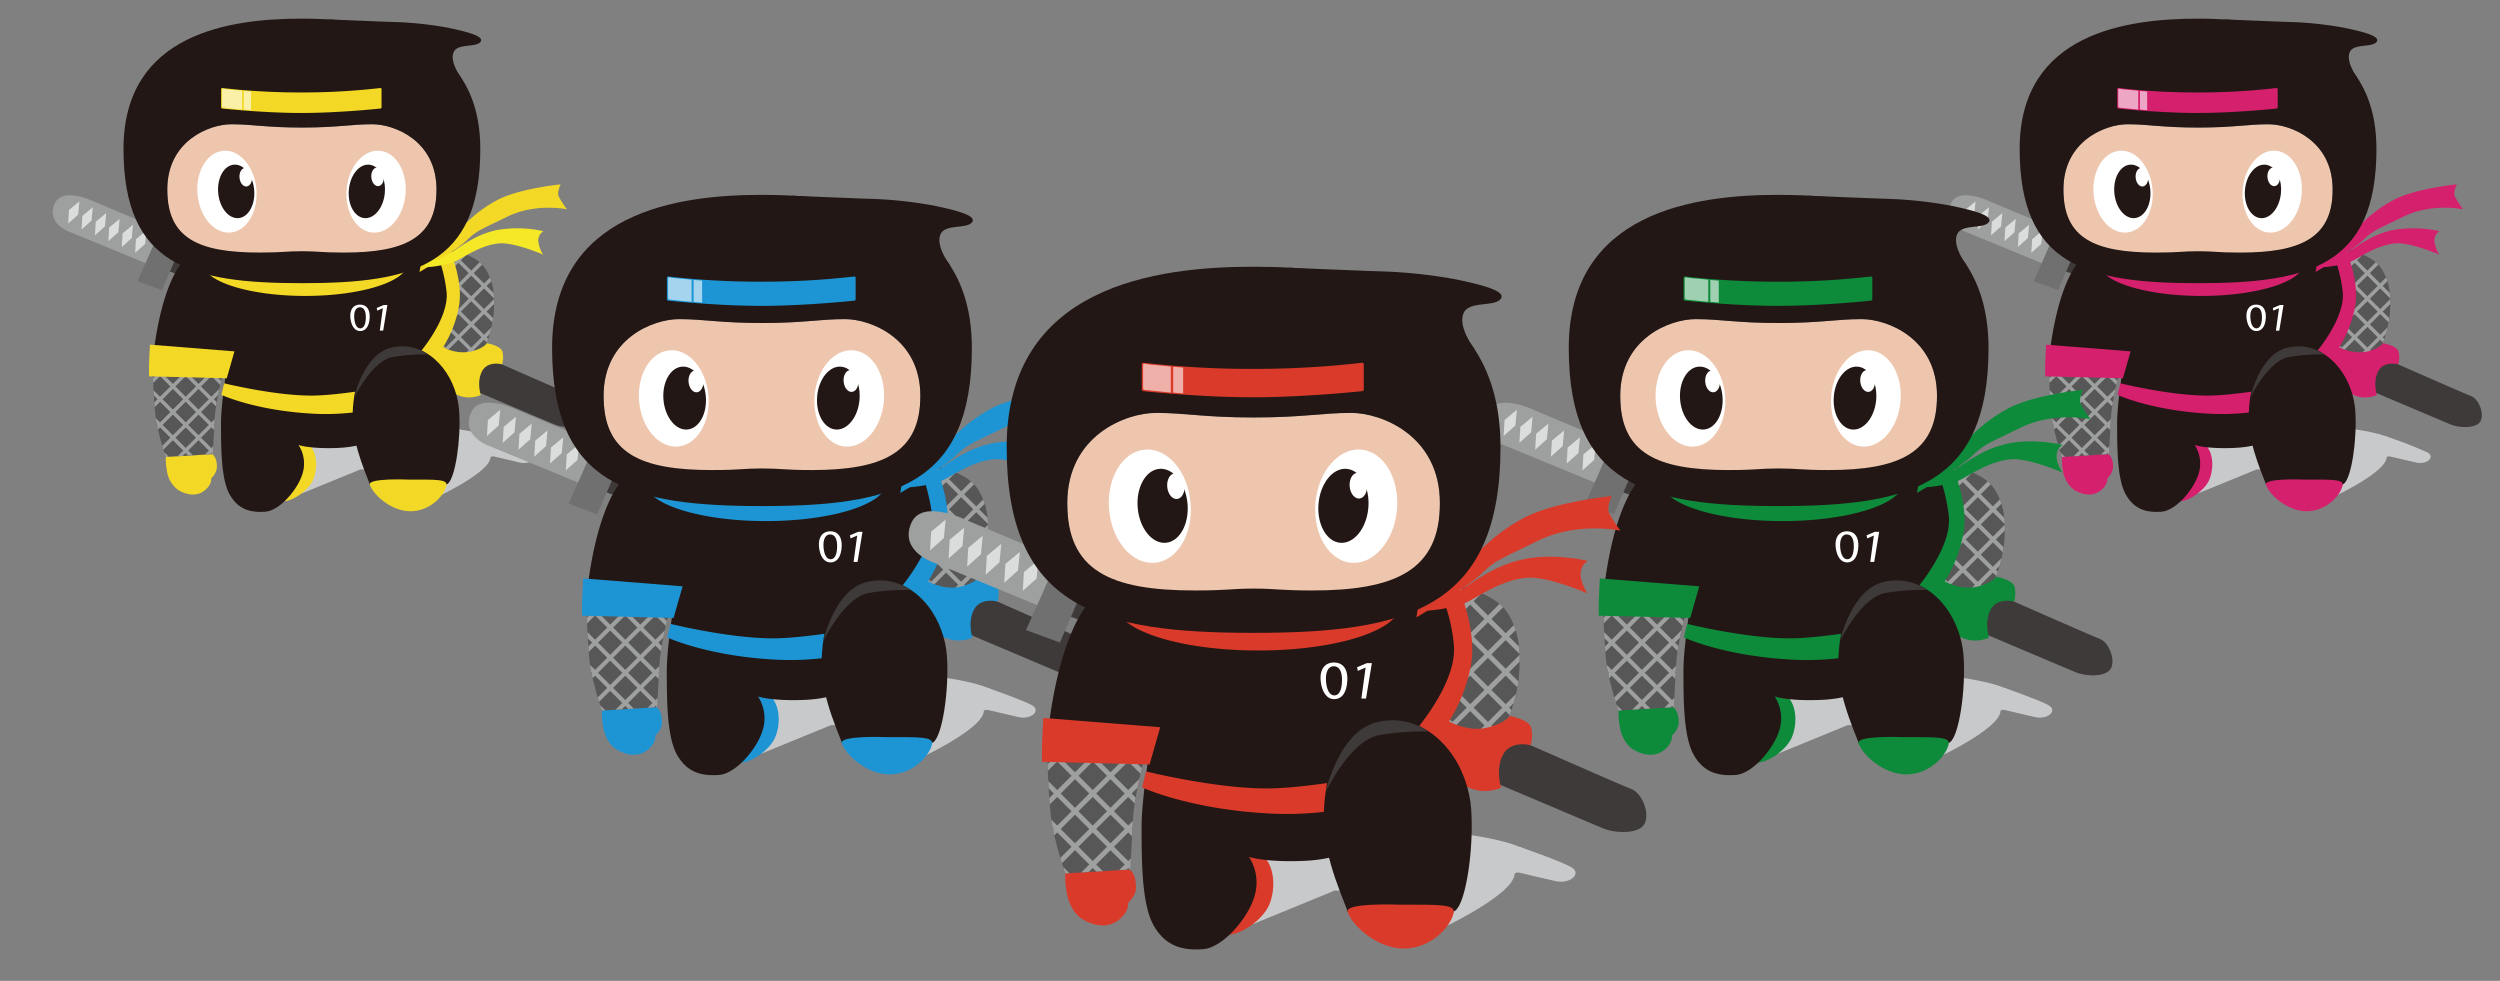 <svg data-name="レイヤー 1" xmlns="http://www.w3.org/2000/svg" width="627" height="246" viewBox="0 0 627 246"><rect x="0" y="0" width="627" height="246" fill="#808080" stroke="none"/><defs><clipPath id="a"><path d="M111.783 62.115s7.294 1.562 9.633 4.817c2.77 3.853 2.65 8.188 2.408 11.8a33.93 33.93 0 0 1-2.107 8.31 8.274 8.274 0 0 1-5 1.865c-2.89 0-6.864-1.746-6.864-1.746s3.612-9.15 3.372-14.45a69.042 69.042 0 0 0-1.442-10.595z" fill="none"/></clipPath><clipPath id="b"><path d="M38.33 93.664s.24 8.068.842 12.042a72.813 72.813 0 0 0 2.408 8.91l11.8-.72s.24-4.818.482-9.153 2.29-12.043 2.29-12.043z" fill="none"/></clipPath><clipPath id="c"><path d="M587.335 62.115s7.294 1.562 9.633 4.817c2.77 3.853 2.65 8.188 2.408 11.8a33.93 33.93 0 0 1-2.107 8.31 8.274 8.274 0 0 1-5 1.865c-2.89 0-6.865-1.746-6.865-1.746s3.613-9.15 3.372-14.45a69.042 69.042 0 0 0-1.442-10.595z" fill="none"/></clipPath><clipPath id="d"><path d="M513.88 93.664s.242 8.068.844 12.042a72.813 72.813 0 0 0 2.408 8.91l11.8-.72s.24-4.818.482-9.153S531.7 92.7 531.7 92.7z" fill="none"/></clipPath><clipPath id="e"><path d="M233.53 116.45s8.58 1.837 11.332 5.666c3.258 4.533 3.117 9.633 2.833 13.883a39.917 39.917 0 0 1-2.48 9.774 9.734 9.734 0 0 1-5.878 2.2c-3.4 0-8.075-2.054-8.075-2.054s4.25-10.767 3.967-17a81.226 81.226 0 0 0-1.7-12.47z" fill="none"/></clipPath><clipPath id="f"><path d="M147.112 153.565s.283 9.492.992 14.167a85.662 85.662 0 0 0 2.833 10.483l13.883-.85s.283-5.667.567-10.767 2.692-14.167 2.692-14.167z" fill="none"/></clipPath><clipPath id="g"><path d="M488.508 116.45s8.58 1.837 11.333 5.666c3.26 4.533 3.118 9.633 2.834 13.883a39.917 39.917 0 0 1-2.48 9.774 9.734 9.734 0 0 1-5.878 2.2c-3.4 0-8.075-2.054-8.075-2.054s4.25-10.767 3.968-17a81.226 81.226 0 0 0-1.7-12.47z" fill="none"/></clipPath><clipPath id="h"><path d="M402.09 153.565s.284 9.492.993 14.167a85.662 85.662 0 0 0 2.833 10.483l13.883-.85s.282-5.667.566-10.767 2.692-14.167 2.692-14.167z" fill="none"/></clipPath><clipPath id="i"><path d="M364.314 146.394s10.1 2.162 13.333 6.667c3.833 5.334 3.667 11.334 3.333 16.334s-2.917 11.5-2.917 11.5a11.452 11.452 0 0 1-6.917 2.583c-4 0-9.5-2.417-9.5-2.417s5-12.667 4.667-20a95.56 95.56 0 0 0-2-14.666z" fill="none"/></clipPath><clipPath id="j"><path d="M262.648 190.06s.333 11.168 1.167 16.668a100.78 100.78 0 0 0 3.333 12.333l16.333-1s.334-6.666.668-12.666 3.167-16.667 3.167-16.667z" fill="none"/></clipPath></defs><title>アートボード 1</title><g data-name="やまぶき"><g data-name="shadow" fill="#c8c9ca"><path d="M75.57 123.803l14.854-6.082-14.703-3.104-.15 9.187M123.023 114.616c0 4.143-15.635 11.1-15.635 11.1l2.8-11.1s12.835-4.143 12.835 0z"/><ellipse cx="94.317" cy="112.038" rx="32.153" ry="5.726"/><path d="M123.94 109.807a100.467 100.467 0 0 1 9.358 3.684c1.967 1.126-.18 3.14-2.91 2.507l-11.018-2.56z"/></g><path d="M39.8 67.353l-21.942-9.03S11.424 56.277 13.7 51.1c1.987-4.516 10.175-.42 10.175-.42l21.254 8.91z" fill="#9e9f9f"/><path fill="#dbdcdc" d="M19.6 53.84l-2.507 2.24.203-3.406 2.624-2.18-.32 3.345M22.96 55.306l-2.506 2.24.203-3.406 2.624-2.18-.32 3.346M26.32 56.773l-2.506 2.24.204-3.406 2.624-2.18-.32 3.346M29.68 58.24l-2.505 2.24.203-3.407 2.624-2.18-.32 3.346M33.042 59.706l-2.506 2.24.203-3.406 2.623-2.18-.32 3.346M36.403 61.172l-2.507 2.24.204-3.405 2.624-2.18-.32 3.345"/><path fill="#3e3a39" d="M36.667 66.028l10.747 3.793 5.238-6.862-12.463-5.42-3.523 8.49M123.7 90.413s18.544 8.188 20.47 8.91 3.373 4.336 2.41 6.263-5.3 1.806-7.587.843-19.628-8.31-19.628-8.31a20.746 20.746 0 0 1 1.084-5.54c.85-1.806 3.25-2.167 3.25-2.167z"/><path d="M66.205 121.876c1.445 2.168 2.408 3.853 4.817 3.853s6.262-2.65 7.466-5.3 1.2-6.925-1.024-8.972-5.96-1.626-5.96-1.626z" fill="#f3d925"/><path fill="#717071" d="M42.243 53.264l-7.767 17.25 6.14 2.258 6.865-15.895-5.237-3.613"/><path d="M77.585 60.188c-9.874.723-23.843-2.65-30.827 4.335s-8.43 26.01-8.43 26.01l19.51 1.2.48-8.67s-2.89 16.617-2.89 22.88 0 14.208 2.168 18.062 5.3 4.576 8.91 4.335 8.19-5.54 9.393-9.633a8.54 8.54 0 0 0-1.025-7.1s2.168.783 7.466.783 9.996-.542 15.053-4.4S106 89.33 106 85.716s-2.408-14.45-2.408-14.45l1.565 16.5 3.733 1.325s5.173-8.19 5.3-13.967c.24-11.078-3.853-14.45-3.853-14.45z" fill="#221714"/><path d="M56.235 96.132s13.4 3.31 22.795 3.07 26.492-3.852 26.492-3.852v3.612a60.584 60.584 0 0 1-26.492 4.817c-14.932-.724-23.517-4.757-23.517-4.757z" fill="#f3d925"/><g clip-path="url(#a)"><path fill="#585757" d="M93.56 74.93l21.408-21.41 21.41 21.41-21.41 21.41z"/><path fill="#9e9f9f" d="M95.912 77.28l21.408-21.407.627.627L96.54 77.91zM99.128 80.498l21.41-21.41.626.627-21.41 21.41zM102.343 83.71l21.41-21.407.628.627-21.41 21.408zM105.56 86.927l21.406-21.41.628.626-21.407 21.41zM108.773 90.142l21.41-21.41.626.63L109.4 90.77zM111.99 93.36l21.405-21.41.628.626-21.407 21.41z"/><path fill="#9e9f9f" d="M111.988 56.5l.628-.627 21.408 21.408-.627.628zM108.774 59.715l.627-.627 21.41 21.41-.627.627zM105.56 62.93l.626-.628 21.41 21.41-.63.627zM102.345 66.145l.627-.627 21.407 21.41-.628.628zM99.127 69.362l.627-.628 21.41 21.408-.626.627zM95.913 72.577l.627-.628 21.41 21.408-.63.627z"/></g><path d="M111.3 59.466s5.057 9.152 3.853 17.1a29.1 29.1 0 0 1-6.262 13.607l-3.852-1.445s7.466-8.55 6.984-15.293a36.915 36.915 0 0 0-3.853-13.005zM41.82 117.807a15.354 15.354 0 0 1-.222-3.372c1.987-.12 9.775-1.385 11.18-.783s1.627 2.206 1.627 3.613a4.462 4.462 0 0 1-1.445 2.71s.323 1.463-1.686 3.07-4.7 1.024-6.623-.18a7.247 7.247 0 0 1-2.83-5.058z" fill="#f3d925"/><path d="M111.06 87.04a10.84 10.84 0 0 0 6.744 1.2c3.372-.722 4.335-2.167 4.335-2.167s3.37.6 3.852 2.047a6.292 6.292 0 0 1-.06 3.25s-3.552-.962-5 1.687-.36 6.02-.36 6.02a8.04 8.04 0 0 1-3.01.6c-1.687 0-4.577-.842-4.577-2.77s-4.576-7.284-4.576-7.284zM102.238 65.99c0 4.544-11.5 8.228-25.68 8.228s-25.678-3.684-25.678-8.23 11.5-8.228 25.68-8.228 25.678 3.684 25.678 8.23" fill="#f3d925"/><g data-name="head"><path d="M105.472 66.63a35.732 35.732 0 0 0 7.2-6.11c3.175-3.635 6.35-7.268 11.884-10.263s16.05-4.022 16.05-4.022-.964 1.917-.487 3.03a23.214 23.214 0 0 0 2.08 3.235s-7.76-1.684-14.93 1.824-7.69 3.51-10.3 6.028-11.758 7.866-11.758 7.866z" fill="#f3d925"/><path d="M106.762 64.926s1.632 1.127 5.195-.89 6.763-5 12.41-6.29a29.876 29.876 0 0 1 11.922.234 2.756 2.756 0 0 0-1.3 2.2 7.587 7.587 0 0 0 1.22 3.678s-7.26-3.168-11.074-2.814-7.4 2.54-10.114 4.09-8.888 2.108-8.574 1.77.318-1.98.318-1.98" fill="#f4e827"/><path d="M65.153 67.81c-16.607-.686-23.195-8.1-23.195-20.312s10.568-16.332 16.058-16.332 8.646.823 17.7.823 12.215-.824 17.7-.824 16.058 4.117 16.058 16.332S102.9 67.124 86.29 67.81z" fill="#eec6ae"/><path d="M63.018 49.177c0 3.1-1.694 5.617-3.783 5.617s-3.783-2.515-3.783-5.617 1.694-5.617 3.783-5.617 3.783 2.515 3.783 5.617" fill="#339cd0"/><path d="M64.3 47.41c.5 5.663-2.392 10.548-6.47 10.91s-7.79-3.932-8.3-9.6S51.93 38.18 56 37.817s7.79 3.933 8.3 9.6" fill="#fff"/><path d="M65.153 63.34c-15.51.01-23.194-3.628-23.194-15.843s10.566-16.33 16.056-16.33 8.646.822 17.7.822 12.215-.824 17.7-.824 16.058 4.117 16.058 16.332-8.1 15.853-23.194 15.842c-5.97 0-6.348-.336-10.568-.336s-4.392.33-10.568.336m55.31-26c0-29.233-27.175-32.665-44.742-32.665S30.978 8.108 30.978 37.342s16.744 33.68 44.742 33.68 44.742-4.447 44.742-33.68" fill="#221714"/><path d="M63.747 47.6c.33 3.7-1.423 6.88-3.915 7.1s-4.78-2.6-5.108-6.3 1.423-6.878 3.915-7.1 4.777 2.6 5.107 6.3" fill="#221714"/><path d="M63.206 44.3c.114 1.285-.494 2.39-1.36 2.467s-1.66-.9-1.775-2.188.496-2.39 1.36-2.468 1.66.9 1.776 2.188M86.935 47.41c-.5 5.663 2.392 10.548 6.47 10.91s7.79-3.932 8.3-9.6-2.393-10.546-6.47-10.91-7.79 3.934-8.3 9.6" fill="#fff"/><path d="M87.488 47.6c-.33 3.7 1.423 6.88 3.915 7.1s4.778-2.6 5.108-6.3-1.422-6.878-3.914-7.1-4.778 2.6-5.108 6.3" fill="#221714"/><path d="M95.4 27.22s-10.3 1.114-19.827 1.114-19.83-1.114-19.83-1.114a.293.293 0 0 1-.29-.292v-4.563a.293.293 0 0 1 .29-.292 169.8 169.8 0 0 0 19.828 1.114 169.793 169.793 0 0 0 19.83-1.114.293.293 0 0 1 .292.292v4.563a.293.293 0 0 1-.292.292" fill="#f3d925"/><path d="M55.7 26.782v-4.194c0-.206.077-.386.283-.335a15.258 15.258 0 0 0 1.776.232c.54.026 2.958.283 2.958.283v4.71s-4.35-.438-4.632-.464a.48.48 0 0 1-.386-.232M61.155 22.82v4.657l1.802.155v-4.684l-1.802-.13" fill="#fff" opacity=".6"/><path d="M82.6 4.877s12.525.523 15.613.623a89.944 89.944 0 0 1 14.05 1.44c4.94 1.03 9.4 2.163 8.2 3.6s-5.628.31-6.658 2.47c-1.2 2.517 1.994 6.67 1.994 6.67L81.912 4.678" fill="#221714"/><path d="M96.263 44.213c.114 1.285-.494 2.39-1.36 2.467s-1.66-.9-1.775-2.188.495-2.39 1.36-2.467 1.66.9 1.775 2.188" fill="#fff"/></g><path d="M92.757 121.6c0-.722-4.335-9.392-4.335-16.617s2.168-19.267 11.8-18.544 14.45 9.39 14.932 16.616-.963 16.858-2.89 18.3-19.507.244-19.507.244z" fill="#221714"/><path d="M102.21 120.276c7.225 0 10.175-.12 9.754 1.565-.653 2.613-4.215 6.383-9.03 6.383S93.62 124.1 92.756 121.6c-.602-1.745 9.453-1.324 9.453-1.324z" fill="#f3d925"/><g clip-path="url(#b)"><path fill="#585757" d="M25.163 103.347l21.41-21.41 21.41 21.41-21.41 21.41z"/><path fill="#9e9f9f" d="M27.516 105.7l21.41-21.41.626.628-21.41 21.408zM30.73 108.916l21.41-21.41.627.628-21.408 21.41zM33.946 112.13l21.41-21.408.627.627-21.41 21.407zM37.162 115.346L58.57 93.934l.626.628-21.406 21.41zM40.376 118.56l21.41-21.408.626.627-21.41 21.408zM43.593 121.777L65 100.367l.627.628-21.406 21.41z"/><path fill="#9e9f9f" d="M43.592 84.92l.628-.63 21.408 21.41-.627.627zM40.377 88.134l.627-.627 21.41 21.41-.628.626zM37.162 91.347l.627-.627 21.408 21.41-.627.627zM33.947 94.563l.628-.627 21.406 21.412-.626.627zM30.73 97.78l.628-.627 21.41 21.408-.627.628zM27.516 100.995l.627-.627 21.408 21.408-.626.628z"/></g><path d="M37.607 86.44s-.24 4.575-.24 5.3v2.648l19.506.482 1.927-6.745z" fill="#f3d925"/><g fill="#fff"><path d="M92.715 79.64c-.1 2.186-.973 3.393-2.4 3.393-1.256 0-2.218-1.177-2.443-3.3-.207-2.155.812-3.342 2.4-3.342 1.66-.002 2.54 1.204 2.443 3.25zm-3.874.1c.114 1.672.7 2.62 1.512 2.62.91 0 1.364-1.037 1.4-2.68.03-1.58-.435-2.62-1.512-2.62-.916 0-1.517.93-1.4 2.68zM96.02 77.307H96l-1.388.6-.135-.662 1.777-.752h.9l-1.054 6.43h-.843z"/></g><path d="M107.388 88.907a11.438 11.438 0 0 0-9.573-1.626c-6.743 1.867-9.03 12.585-9.03 12.585s4.4-9.392 9.753-10.326a46.635 46.635 0 0 1 8.85-.633z" fill="#3e3a39"/></g><g data-name="つつじ"><g data-name="shadow" fill="#c8c9ca"><path d="M551.123 123.803l14.852-6.082-14.703-3.104-.15 9.187M598.575 114.616c0 4.143-15.635 11.1-15.635 11.1l2.8-11.1s12.835-4.143 12.835 0z"/><ellipse cx="569.869" cy="112.038" rx="32.153" ry="5.726"/><path d="M599.49 109.807a100.467 100.467 0 0 1 9.36 3.684c1.966 1.126-.18 3.14-2.91 2.507l-11.02-2.56z"/></g><path d="M515.356 67.353l-21.946-9.03s-6.434-2.045-4.154-7.226c1.987-4.516 10.175-.42 10.175-.42l21.255 8.91z" fill="#9e9f9f"/><path fill="#dbdcdc" d="M495.15 53.84l-2.506 2.24.204-3.406 2.624-2.18-.32 3.345M498.51 55.306l-2.505 2.24.204-3.406 2.623-2.18-.322 3.346M501.872 56.773l-2.506 2.24.203-3.406 2.623-2.18-.32 3.346M505.233 58.24l-2.506 2.24.203-3.407 2.624-2.18-.32 3.346M508.594 59.706l-2.507 2.24.204-3.406 2.625-2.18-.32 3.346M511.954 61.172l-2.506 2.24.203-3.405 2.625-2.18-.32 3.345"/><path fill="#3e3a39" d="M512.22 66.028l10.746 3.793 5.238-6.862-12.463-5.42-3.52 8.49M599.256 90.413s18.544 8.187 20.47 8.91 3.373 4.335 2.41 6.262-5.3 1.806-7.587.843-19.63-8.31-19.63-8.31A20.746 20.746 0 0 1 596 92.58c.848-1.806 3.256-2.167 3.256-2.167z"/><path d="M541.757 121.876c1.445 2.168 2.408 3.853 4.817 3.853s6.262-2.65 7.466-5.3 1.2-6.925-1.024-8.972-5.96-1.626-5.96-1.626z" fill="#d5206d"/><path fill="#717071" d="M517.794 53.264l-7.767 17.25 6.14 2.258 6.865-15.895-5.238-3.613"/><path d="M553.136 60.188c-9.874.723-23.842-2.65-30.827 4.335s-8.43 26.01-8.43 26.01l19.507 1.2.482-8.67s-2.89 16.617-2.89 22.88 0 14.208 2.167 18.062 5.3 4.576 8.91 4.335 8.19-5.54 9.393-9.633a8.54 8.54 0 0 0-1.024-7.1s2.168.783 7.466.783 9.995-.542 15.052-4.4 8.61-18.665 8.61-22.277-2.408-14.45-2.408-14.45l1.565 16.5 3.734 1.325s5.173-8.19 5.3-13.968c.24-11.078-3.853-14.45-3.853-14.45z" fill="#221714"/><path d="M531.787 96.132s13.4 3.31 22.795 3.07 26.492-3.852 26.492-3.852v3.612a60.584 60.584 0 0 1-26.492 4.817c-14.932-.724-23.517-4.757-23.517-4.757z" fill="#d5206d"/><g clip-path="url(#c)"><path fill="#585757" d="M569.112 74.93l21.41-21.41 21.41 21.41-21.41 21.408z"/><path fill="#9e9f9f" d="M571.464 77.28l21.408-21.407.627.627-21.41 21.41zM574.68 80.5l21.41-21.41.627.627-21.408 21.41zM577.893 83.71l21.41-21.408.627.628-21.41 21.407zM581.108 86.925l21.407-21.41.627.626-21.406 21.412zM584.325 90.142l21.41-21.41.626.628-21.408 21.41zM587.542 93.36l21.407-21.41.626.627-21.407 21.41z"/><path fill="#9e9f9f" d="M587.54 56.5l.628-.628 21.408 21.408-.627.627zM584.325 59.716l.628-.627 21.41 21.408-.63.627zM581.107 62.927l.627-.627 21.41 21.41-.628.626zM577.898 66.148l.628-.627 21.406 21.412-.627.627zM574.68 69.363l.627-.627 21.41 21.407-.627.628zM571.465 72.576l.627-.628 21.41 21.41-.63.626z"/></g><path d="M586.853 59.466s5.058 9.152 3.853 17.1a29.1 29.1 0 0 1-6.262 13.607l-3.853-1.445s7.467-8.55 6.985-15.293a36.915 36.915 0 0 0-3.853-13.005zM517.373 117.807a15.354 15.354 0 0 1-.223-3.372c1.987-.12 9.775-1.385 11.18-.783s1.627 2.206 1.627 3.613a4.462 4.462 0 0 1-1.445 2.71s.323 1.463-1.686 3.07-4.7 1.024-6.623-.18a7.247 7.247 0 0 1-2.83-5.058z" fill="#d5206d"/><path d="M586.612 87.04a10.84 10.84 0 0 0 6.743 1.2c3.372-.722 4.335-2.167 4.335-2.167s3.372.6 3.853 2.047a6.292 6.292 0 0 1-.06 3.25s-3.552-.962-5 1.687-.36 6.02-.36 6.02a8.04 8.04 0 0 1-3.01.6c-1.687 0-4.577-.842-4.577-2.77s-4.576-7.284-4.576-7.284zM577.79 65.99c0 4.544-11.5 8.228-25.68 8.228s-25.678-3.684-25.678-8.23 11.5-8.228 25.68-8.228 25.678 3.684 25.678 8.23" fill="#d5206d"/><g data-name="head"><path d="M581.023 66.63a35.732 35.732 0 0 0 7.2-6.11c3.175-3.635 6.35-7.268 11.884-10.263s16.05-4.022 16.05-4.022-.964 1.917-.487 3.03a23.214 23.214 0 0 0 2.08 3.23s-7.76-1.683-14.93 1.825-7.69 3.51-10.3 6.028-11.76 7.866-11.76 7.866z" fill="#d5206d"/><path d="M582.313 64.926s1.632 1.127 5.195-.89 6.763-5 12.41-6.29a29.876 29.876 0 0 1 11.922.234 2.756 2.756 0 0 0-1.3 2.2 7.587 7.587 0 0 0 1.22 3.678s-7.26-3.168-11.073-2.814-7.4 2.54-10.114 4.09-8.89 2.11-8.573 1.766.318-1.98.318-1.98" fill="#d5206d"/><path d="M540.7 67.81c-16.607-.686-23.195-8.1-23.195-20.312s10.568-16.332 16.058-16.332 8.646.823 17.7.823 12.215-.824 17.7-.824 16.058 4.117 16.058 16.332-6.573 19.626-23.18 20.312z" fill="#eec6ae"/><path d="M538.57 49.177c0 3.1-1.694 5.617-3.783 5.617S531 52.28 531 49.177s1.694-5.617 3.783-5.617 3.783 2.515 3.783 5.617" fill="#339cd0"/><path d="M539.852 47.41c.5 5.663-2.392 10.548-6.47 10.91s-7.79-3.932-8.3-9.6 2.393-10.546 6.47-10.91 7.79 3.934 8.3 9.6" fill="#fff"/><path d="M540.7 63.34c-15.5.01-23.19-3.627-23.19-15.84s10.568-16.332 16.058-16.332 8.646.823 17.7.823 12.215-.822 17.7-.822 16.058 4.117 16.058 16.332-8.1 15.853-23.194 15.842c-5.97 0-6.348-.336-10.568-.336s-4.392.33-10.568.336m55.31-26c0-29.233-27.175-32.665-44.742-32.665s-44.734 3.43-44.734 32.665 16.744 33.68 44.742 33.68 44.742-4.447 44.742-33.68" fill="#221714"/><path d="M539.3 47.6c.33 3.7-1.423 6.88-3.915 7.1s-4.78-2.6-5.108-6.3 1.423-6.878 3.915-7.1 4.778 2.6 5.108 6.3" fill="#221714"/><path d="M538.758 44.3c.114 1.285-.494 2.39-1.36 2.467s-1.66-.9-1.775-2.188.495-2.39 1.36-2.468 1.66.9 1.775 2.188M562.487 47.41c-.5 5.663 2.392 10.548 6.47 10.91s7.79-3.932 8.3-9.6-2.393-10.546-6.47-10.91-7.79 3.934-8.3 9.6" fill="#fff"/><path d="M563.04 47.6c-.33 3.7 1.423 6.88 3.915 7.1s4.778-2.6 5.108-6.3-1.423-6.878-3.915-7.1-4.778 2.6-5.108 6.3" fill="#221714"/><path d="M570.95 27.22s-10.3 1.114-19.827 1.114S531.3 27.22 531.3 27.22a.293.293 0 0 1-.292-.292v-4.563a.293.293 0 0 1 .292-.292 169.8 169.8 0 0 0 19.827 1.114 169.793 169.793 0 0 0 19.827-1.114.293.293 0 0 1 .292.292v4.563a.293.293 0 0 1-.292.292" fill="#d5206d"/><path d="M531.25 26.782v-4.194c0-.206.078-.386.284-.335a15.258 15.258 0 0 0 1.776.232c.54.026 2.96.283 2.96.283v4.71s-4.35-.438-4.633-.464a.48.48 0 0 1-.386-.232M536.707 22.82v4.657l1.8.155v-4.684l-1.8-.13" fill="#fff" opacity=".6"/><path d="M558.15 4.877s12.526.52 15.614.624a89.944 89.944 0 0 1 14.05 1.442c4.94 1.03 9.4 2.162 8.2 3.6s-5.628.31-6.658 2.47c-1.2 2.516 1.994 6.67 1.994 6.67L557.464 4.677" fill="#221714"/><path d="M571.814 44.213c.114 1.285-.494 2.39-1.36 2.467s-1.66-.9-1.775-2.188.494-2.39 1.36-2.467 1.66.9 1.774 2.188" fill="#fff"/></g><path d="M568.31 121.6c0-.722-4.336-9.392-4.336-16.617s2.168-19.267 11.8-18.544 14.45 9.39 14.932 16.616-.963 16.858-2.89 18.3-19.507.244-19.507.244z" fill="#221714"/><path d="M577.762 120.276c7.225 0 10.175-.12 9.754 1.565-.653 2.613-4.215 6.383-9.03 6.383s-9.313-4.118-10.176-6.623c-.603-1.745 9.452-1.324 9.452-1.324z" fill="#d5206d"/><g clip-path="url(#d)"><path fill="#585757" d="M500.716 103.35l21.41-21.41 21.408 21.41-21.41 21.408z"/><path fill="#9e9f9f" d="M503.066 105.7l21.41-21.408.626.627-21.408 21.407zM506.285 108.92l21.41-21.41.626.627-21.408 21.41zM509.496 112.128l21.41-21.408.628.627-21.41 21.408zM512.712 115.343l21.407-21.41.626.626-21.407 21.41zM515.928 118.56l21.41-21.408.626.627-21.41 21.408zM519.145 121.78l21.407-21.41.627.626-21.408 21.41z"/><path fill="#9e9f9f" d="M519.144 84.918l.627-.627 21.41 21.41-.628.627zM515.93 88.133l.626-.627 21.41 21.41-.628.626zM512.71 91.346l.628-.627 21.408 21.408-.627.627zM509.5 94.566l.628-.627 21.407 21.41-.627.628zM506.283 97.78l.627-.626 21.41 21.408-.627.627zM503.068 100.994l.627-.627 21.408 21.408-.627.628z"/></g><path d="M513.158 86.44s-.24 4.575-.24 5.3v2.648l19.507.482 1.927-6.743z" fill="#d5206d"/><g fill="#fff"><path d="M568.267 79.64c-.1 2.186-.973 3.393-2.4 3.393-1.256 0-2.218-1.177-2.443-3.3-.207-2.155.812-3.342 2.4-3.342 1.66-.002 2.54 1.204 2.443 3.25zm-3.874.1c.113 1.672.7 2.62 1.51 2.62.91 0 1.364-1.037 1.396-2.68.03-1.58-.436-2.62-1.513-2.62-.912 0-1.512.93-1.395 2.68zM571.573 77.307h-.023l-1.388.6-.134-.662 1.772-.745h.9l-1.056 6.427h-.844z"/></g><path d="M582.94 88.907a11.438 11.438 0 0 0-9.574-1.626c-6.743 1.867-9.03 12.585-9.03 12.585s4.4-9.392 9.753-10.326a46.635 46.635 0 0 1 8.85-.633z" fill="#3e3a39"/></g><g data-name="あさぎ"><g data-name="shadow" fill="#c8c9ca"><path d="M190.927 189.024l17.473-7.156-17.297-3.653-.176 10.81M246.753 178.215c0 4.875-18.395 13.057-18.395 13.057l3.3-13.057s15.095-4.874 15.095 0z"/><ellipse cx="212.981" cy="175.182" rx="37.827" ry="6.737"/><path d="M247.83 172.557s8.696 3.01 11.01 4.334-.212 3.695-3.423 2.95l-12.963-3.013z"/></g><path d="M148.848 122.61l-25.82-10.624s-7.57-2.4-4.886-8.5c2.337-5.312 11.97-.5 11.97-.5l25 10.483z" fill="#9e9f9f"/><path fill="#dbdcdc" d="M125.077 106.713l-2.948 2.635.238-4.006 3.087-2.565-.378 3.936M129.03 108.438l-2.947 2.635.24-4.006 3.086-2.565-.38 3.936M132.985 110.164l-2.95 2.635.24-4.008 3.088-2.564-.378 3.936M136.94 111.89l-2.95 2.634.24-4.006 3.086-2.565-.377 3.936M140.892 113.615l-2.948 2.635.24-4.007 3.086-2.564-.378 3.935M144.846 115.34l-2.948 2.635.24-4.006 3.086-2.566-.378 3.936"/><path fill="#3e3a39" d="M145.157 121.053l12.644 4.462 6.164-8.075-14.663-6.375-4.143 9.988M247.554 149.74s21.817 9.633 24.083 10.483 3.967 5.1 2.833 7.367-6.233 2.125-8.925.992-23.092-9.775-23.092-9.775.283-4.392 1.275-6.517 3.826-2.55 3.826-2.55z"/><path d="M179.908 186.756c1.7 2.55 2.833 4.533 5.667 4.533s7.367-3.118 8.783-6.234 1.417-8.146-1.2-10.554-7.013-1.912-7.013-1.912z" fill="#1d95d4"/><path fill="#717071" d="M151.717 106.036l-9.138 20.294 7.224 2.656 8.075-18.7-6.163-4.25"/><path d="M193.3 114.182c-11.617.85-28.05-3.117-36.267 5.1s-9.917 30.6-9.917 30.6l22.95 1.417.567-10.2s-3.4 19.55-3.4 26.916 0 16.717 2.55 21.25 6.233 5.383 10.483 5.1 9.633-6.517 11.05-11.333a10.047 10.047 0 0 0-1.2-8.358s2.55.92 8.783.92 11.757-.637 17.707-5.17 10.13-21.958 10.13-26.208-2.834-17-2.834-17l1.842 19.408 4.392 1.558s6.086-9.635 6.233-16.433c.283-13.033-4.533-17-4.533-17z" fill="#221714"/><path d="M168.178 156.47s15.767 3.9 26.817 3.612 31.167-4.533 31.167-4.533v4.25A71.276 71.276 0 0 1 195 165.464c-17.567-.85-27.667-5.6-27.667-5.6z" fill="#1d95d4"/><g clip-path="url(#e)"><path fill="#585757" d="M212.09 131.524l25.187-25.187 25.187 25.187-25.187 25.187z"/><path fill="#9e9f9f" d="M214.857 134.293l25.187-25.187.738.738-25.186 25.187zM218.64 138.077l25.187-25.187.738.738-25.186 25.187zM222.422 141.855l25.19-25.185.737.738-25.19 25.185zM226.206 145.64l25.184-25.19.74.74-25.185 25.188zM229.988 149.422l25.187-25.187.74.738-25.19 25.187zM233.773 153.207l25.185-25.19.738.74-25.185 25.188z"/><path fill="#9e9f9f" d="M233.77 109.844l.74-.738 25.186 25.186-.74.74zM229.99 113.626l.737-.738 25.187 25.187-.738.738zM226.206 117.406l.738-.738 25.187 25.187-.738.74zM222.426 121.192l.738-.738 25.184 25.19-.74.737zM218.64 124.975l.737-.738 25.188 25.185-.737.737zM214.858 128.757l.738-.738 25.187 25.185-.74.74z"/></g><path d="M232.962 113.332s5.95 10.767 4.533 20.117a34.24 34.24 0 0 1-7.367 16.007l-4.533-1.7s8.783-10.058 8.217-17.992a43.43 43.43 0 0 0-4.533-15.3zM151.22 181.97a18.064 18.064 0 0 1-.26-3.967c2.337-.142 11.5-1.63 13.153-.92s1.912 2.6 1.912 4.25-1.7 3.187-1.7 3.187.38 1.722-1.983 3.613-5.525 1.2-7.792-.213c-1.95-1.22-3.05-3.825-3.33-5.95z" fill="#1d95d4"/><path d="M232.68 145.774s3.966 2.267 7.932 1.417 5.1-2.55 5.1-2.55 3.967.71 4.533 2.41a7.4 7.4 0 0 1-.07 3.824s-4.175-1.134-5.875 1.983-.425 7.083-.425 7.083a9.457 9.457 0 0 1-3.542.708c-1.983 0-5.383-.992-5.383-3.258s-5.383-8.57-5.383-8.57zM222.3 121.007c0 5.347-13.526 9.68-30.21 9.68s-30.21-4.333-30.21-9.68 13.526-9.68 30.21-9.68 30.21 4.333 30.21 9.68" fill="#1d95d4"/><g data-name="head"><path d="M226.1 121.76a42.038 42.038 0 0 0 8.47-7.188c3.737-4.275 7.472-8.55 13.983-12.073s18.884-4.732 18.884-4.732-1.136 2.255-.574 3.565a27.31 27.31 0 0 0 2.446 3.8s-9.13-1.98-17.565 2.146-9.046 4.13-12.113 7.09-13.833 9.254-13.833 9.254z" fill="#1d95d4"/><path d="M227.622 119.756s1.92 1.325 6.11-1.047 7.957-5.882 14.6-7.4 14.026.276 14.026.276a3.242 3.242 0 0 0-1.535 2.59c-.147 1.863 1.437 4.327 1.437 4.327s-8.543-3.727-13.03-3.31-8.71 2.99-11.9 4.81-10.455 2.48-10.086 2.083.375-2.328.375-2.328" fill="#1d95d4"/><path d="M178.67 123.15c-19.537-.808-27.288-9.527-27.288-23.9s12.433-19.215 18.89-19.215 10.173.97 20.83.97 14.37-.97 20.83-.97 18.89 4.844 18.89 19.214-7.75 23.09-27.288 23.9z" fill="#eec6ae"/><path d="M176.16 101.228c0 3.65-1.994 6.608-4.45 6.608s-4.45-2.96-4.45-6.608 1.992-6.608 4.45-6.608 4.45 2.958 4.45 6.608" fill="#339cd0"/><path d="M177.667 99.15c.593 6.663-2.814 12.41-7.61 12.837s-9.166-4.627-9.76-11.29 2.814-12.407 7.61-12.834 9.166 4.627 9.76 11.29" fill="#fff"/><path d="M178.67 117.89c-18.246.014-27.288-4.267-27.288-18.637s12.433-19.214 18.89-19.214 10.173.968 20.83.968 14.37-.97 20.83-.97 18.89 4.845 18.89 19.215-9.522 18.647-27.286 18.637c-7.024-.006-7.468-.4-12.433-.4s-5.167.39-12.433.4m65.07-30.59c0-34.392-31.97-38.43-52.638-38.43s-52.637 4.042-52.637 38.43 19.7 39.623 52.638 39.623S243.74 121.7 243.74 87.3" fill="#221714"/><path d="M177.016 99.368c.388 4.352-1.674 8.092-4.605 8.353s-5.62-3.055-6.01-7.407 1.676-8.092 4.607-8.353 5.622 3.056 6.01 7.408" fill="#221714"/><path d="M176.38 95.487c.134 1.512-.583 2.81-1.6 2.9s-1.954-1.062-2.09-2.574.583-2.81 1.6-2.9 1.954 1.062 2.09 2.574M204.3 99.15c-.593 6.663 2.814 12.41 7.61 12.837s9.167-4.627 9.76-11.29-2.814-12.407-7.61-12.834-9.166 4.627-9.76 11.29" fill="#fff"/><path d="M204.947 99.368c-.387 4.352 1.675 8.092 4.606 8.353s5.622-3.055 6.01-7.407-1.675-8.092-4.606-8.353-5.622 3.056-6.01 7.408" fill="#221714"/><path d="M214.253 75.4s-12.118 1.31-23.326 1.31S167.6 75.4 167.6 75.4a.344.344 0 0 1-.343-.343v-5.373a.344.344 0 0 1 .343-.343 199.764 199.764 0 0 0 23.326 1.31 199.757 199.757 0 0 0 23.326-1.31.344.344 0 0 1 .343.344v5.37a.344.344 0 0 1-.343.342" fill="#1d95d4"/><path d="M167.55 74.88v-4.933c0-.242.09-.454.332-.394a17.95 17.95 0 0 0 2.09.272c.635.03 3.48.333 3.48.333V75.7s-5.115-.515-5.448-.545a.565.565 0 0 1-.454-.272M173.967 70.22v5.48l2.12.18v-5.51l-2.12-.15" fill="#fff" opacity=".6"/><path d="M199.2 49.11s14.736.613 18.37.734a105.817 105.817 0 0 1 16.528 1.7c5.813 1.21 11.06 2.543 9.648 4.238s-6.62.363-7.83 2.906c-1.41 2.96 2.344 7.847 2.344 7.847l-39.873-17.66" fill="#221714"/><path d="M215.27 95.388c.135 1.512-.582 2.81-1.6 2.9s-1.953-1.062-2.088-2.574.582-2.81 1.6-2.9 1.953 1.062 2.088 2.574" fill="#fff"/></g><path d="M211.146 186.432c0-.85-5.1-11.05-5.1-19.55s2.55-22.667 13.883-21.817 17 11.05 17.566 19.55-1.133 19.833-3.4 21.533-22.95.284-22.95.284z" fill="#221714"/><path d="M222.267 184.874c8.5 0 11.97-.142 11.475 1.842-.768 3.073-4.958 7.508-10.625 7.508s-10.955-4.845-11.97-7.792c-.71-2.054 11.12-1.558 11.12-1.558z" fill="#1d95d4"/><g clip-path="url(#f)"><path fill="#585757" d="M131.623 164.96l25.187-25.19 25.187 25.19-25.187 25.186z"/><path fill="#9e9f9f" d="M134.39 167.725l25.188-25.186.738.737-25.187 25.186zM138.174 171.51l25.186-25.187.738.74-25.186 25.186zM141.955 175.29l25.19-25.186.737.738-25.188 25.185zM145.74 179.073l25.184-25.19.74.74-25.185 25.188zM149.522 182.856l25.187-25.187.737.737-25.187 25.187zM153.305 186.64l25.185-25.188.738.738-25.184 25.19z"/><path fill="#9e9f9f" d="M153.305 143.276l.738-.738 25.186 25.186-.74.738zM149.522 147.06l.738-.738 25.187 25.187-.738.737zM145.738 150.84l.738-.738 25.187 25.187-.738.737zM141.958 154.625l.738-.738 25.184 25.19-.738.737zM138.173 158.41l.737-.738 25.188 25.184-.737.738zM134.39 162.19l.74-.74 25.185 25.187-.738.738z"/></g><path d="M146.262 145.065s-.283 5.383-.283 6.233v3.117l22.95.567 2.266-7.933z" fill="#1d95d4"/><g fill="#fff"><path d="M211.093 137.068c-.123 2.57-1.144 3.988-2.82 3.988-1.476 0-2.608-1.383-2.87-3.883-.245-2.535.954-3.93 2.824-3.93 1.944 0 2.98 1.42 2.866 3.825zm-4.556.117c.132 1.965.827 3.08 1.777 3.08 1.07 0 1.6-1.22 1.64-3.15.037-1.86-.512-3.08-1.778-3.08-1.076 0-1.776 1.092-1.64 3.15zM214.984 134.325h-.028l-1.632.71-.16-.78 2.09-.884h1.06l-1.24 7.56h-.993z"/></g><path d="M228.358 147.97a13.457 13.457 0 0 0-11.263-1.912c-7.933 2.2-10.625 14.8-10.625 14.8s5.17-11.05 11.475-12.148a54.865 54.865 0 0 1 10.413-.74z" fill="#3e3a39"/></g><g data-name="ゆずは"><g data-name="shadow" fill="#c8c9ca"><path d="M445.906 189.024l17.473-7.156-17.3-3.653-.174 10.81M501.732 178.215c0 4.875-18.395 13.057-18.395 13.057l3.3-13.057s15.095-4.874 15.095 0z"/><ellipse cx="467.96" cy="175.182" rx="37.827" ry="6.737"/><path d="M502.81 172.557s8.694 3.01 11.008 4.334-.212 3.695-3.423 2.95l-12.963-3.013z"/></g><path d="M403.826 122.61l-25.82-10.624s-7.57-2.4-4.886-8.5c2.338-5.312 11.97-.5 11.97-.5l25 10.483z" fill="#9e9f9f"/><path fill="#dbdcdc" d="M380.056 106.713l-2.95 2.635.24-4.006 3.088-2.565-.378 3.936M384.01 108.438l-2.95 2.635.24-4.006 3.087-2.565-.377 3.936M387.964 110.164l-2.95 2.635.24-4.008 3.087-2.564-.376 3.936M391.917 111.89l-2.948 2.634.238-4.006 3.087-2.565-.378 3.936M395.87 113.615l-2.947 2.635.24-4.007 3.086-2.564-.38 3.935M399.825 115.34l-2.95 2.635.24-4.006 3.088-2.566-.378 3.936"/><path fill="#3e3a39" d="M400.136 121.053l12.644 4.462 6.162-8.075-14.662-6.375-4.144 9.988M502.533 149.74s21.817 9.633 24.083 10.483 3.967 5.1 2.833 7.367-6.234 2.125-8.926.992-23.092-9.775-23.092-9.775.283-4.392 1.275-6.517 3.826-2.55 3.826-2.55z"/><path d="M434.887 186.756c1.7 2.55 2.833 4.533 5.667 4.533s7.367-3.118 8.783-6.234 1.417-8.146-1.2-10.554-7.012-1.912-7.012-1.912z" fill="#0e8a3b"/><path fill="#717071" d="M406.695 106.036l-9.137 20.294 7.225 2.656 8.075-18.7-6.163-4.25"/><path d="M448.274 114.182c-11.617.85-28.05-3.117-36.267 5.1s-9.917 30.6-9.917 30.6l22.95 1.417.567-10.2s-3.4 19.55-3.4 26.916 0 16.717 2.55 21.25 6.233 5.383 10.483 5.1 9.633-6.517 11.05-11.333a10.047 10.047 0 0 0-1.2-8.358s2.55.92 8.783.92 11.758-.637 17.708-5.17 10.13-21.958 10.13-26.208-2.833-17-2.833-17l1.842 19.408 4.39 1.558s6.087-9.635 6.234-16.433c.283-13.033-4.533-17-4.533-17z" fill="#221714"/><path d="M423.157 156.47s15.767 3.9 26.817 3.612 31.167-4.533 31.167-4.533v4.25a71.276 71.276 0 0 1-31.166 5.666c-17.567-.85-27.667-5.6-27.667-5.6z" fill="#0e8a3b"/><g clip-path="url(#g)"><path fill="#585757" d="M467.07 131.525l25.186-25.187 25.187 25.187-25.187 25.187z"/><path fill="#9e9f9f" d="M469.837 134.292l25.186-25.186.74.738-25.188 25.186zM473.62 138.077l25.187-25.187.738.738-25.186 25.187zM477.4 141.855l25.188-25.186.738.738-25.188 25.185zM481.184 145.638l25.184-25.19.738.74-25.184 25.188zM484.966 149.423l25.187-25.187.738.738-25.186 25.187zM488.75 153.207l25.186-25.188.738.737-25.185 25.188z"/><path fill="#9e9f9f" d="M488.75 109.844l.738-.74 25.186 25.188-.738.738zM484.967 113.627l.74-.74 25.186 25.19-.738.737zM481.183 117.405l.738-.74 25.188 25.19-.738.737zM477.405 121.193l.738-.738 25.184 25.19-.738.737zM473.62 124.976l.737-.738 25.188 25.185-.738.738zM469.836 128.757l.74-.74 25.185 25.188-.737.738z"/></g><path d="M487.94 113.332s5.95 10.767 4.534 20.117a34.24 34.24 0 0 1-7.367 16.007l-4.533-1.7s8.783-10.058 8.217-17.992a43.43 43.43 0 0 0-4.532-15.3zM406.2 181.97a18.064 18.064 0 0 1-.262-3.967c2.337-.142 11.5-1.63 13.154-.92s1.912 2.6 1.912 4.25-1.7 3.187-1.7 3.187.38 1.722-1.983 3.613-5.524 1.2-7.79-.213c-1.95-1.22-3.047-3.825-3.33-5.95z" fill="#0e8a3b"/><path d="M487.658 145.774s3.967 2.267 7.933 1.417 5.1-2.55 5.1-2.55 3.968.71 4.534 2.41a7.4 7.4 0 0 1-.07 3.824s-4.18-1.133-5.88 1.983-.425 7.083-.425 7.083a9.457 9.457 0 0 1-3.543.708c-1.983 0-5.383-.992-5.383-3.258s-5.383-8.57-5.383-8.57zM477.278 121.007c0 5.347-13.526 9.68-30.21 9.68s-30.21-4.333-30.21-9.68 13.526-9.68 30.21-9.68 30.21 4.333 30.21 9.68" fill="#0e8a3b"/><g data-name="head"><path d="M481.082 121.76a42.038 42.038 0 0 0 8.47-7.188c3.737-4.275 7.472-8.55 13.983-12.073s18.884-4.732 18.884-4.732-1.137 2.255-.575 3.565a27.31 27.31 0 0 0 2.446 3.8s-9.127-1.98-17.563 2.146-9.046 4.13-12.113 7.09-13.833 9.254-13.833 9.254z" fill="#0e8a3b"/><path d="M482.6 119.756s1.92 1.325 6.11-1.047 7.957-5.882 14.6-7.4 14.026.276 14.026.276a3.242 3.242 0 0 0-1.535 2.59c-.146 1.863 1.438 4.327 1.438 4.327s-8.543-3.727-13.03-3.31-8.71 2.99-11.9 4.81-10.455 2.48-10.086 2.083.375-2.328.375-2.328" fill="#0e8a3b"/><path d="M433.648 123.15c-19.537-.808-27.288-9.527-27.288-23.9s12.433-19.215 18.89-19.215 10.173.97 20.83.97 14.37-.97 20.83-.97 18.89 4.847 18.89 19.217-7.75 23.09-27.288 23.9z" fill="#eec6ae"/><path d="M431.137 101.228c0 3.65-1.993 6.608-4.45 6.608s-4.45-2.96-4.45-6.608 1.993-6.608 4.45-6.608 4.45 2.958 4.45 6.608" fill="#339cd0"/><path d="M432.645 99.15c.593 6.663-2.814 12.41-7.61 12.837s-9.166-4.627-9.76-11.29 2.814-12.407 7.61-12.834 9.166 4.627 9.76 11.29" fill="#fff"/><path d="M433.648 117.89c-18.246.014-27.288-4.267-27.288-18.637s12.433-19.214 18.89-19.214 10.173.968 20.83.968 14.37-.97 20.83-.97 18.89 4.844 18.89 19.214-9.527 18.65-27.288 18.637c-7.024-.007-7.468-.4-12.433-.4s-5.168.39-12.434.4M498.72 87.3c0-34.392-31.97-38.43-52.64-38.43s-52.637 4.042-52.637 38.43 19.7 39.623 52.638 39.623 52.64-5.223 52.64-39.623" fill="#221714"/><path d="M431.994 99.368c.388 4.352-1.674 8.092-4.605 8.353s-5.623-3.055-6.01-7.407 1.674-8.092 4.605-8.353 5.622 3.056 6.01 7.408" fill="#221714"/><path d="M431.358 95.487c.135 1.512-.582 2.81-1.6 2.9s-1.953-1.062-2.088-2.574.582-2.81 1.6-2.9 1.953 1.062 2.088 2.574M459.275 99.15c-.593 6.663 2.814 12.41 7.61 12.837s9.167-4.627 9.76-11.29-2.814-12.407-7.61-12.834-9.166 4.627-9.76 11.29" fill="#fff"/><path d="M459.926 99.368c-.387 4.352 1.675 8.092 4.606 8.353s5.622-3.055 6.01-7.407-1.675-8.092-4.606-8.353-5.622 3.056-6.01 7.408" fill="#221714"/><path d="M469.23 75.4s-12.117 1.31-23.325 1.31-23.325-1.31-23.325-1.31a.344.344 0 0 1-.343-.343v-5.373a.344.344 0 0 1 .343-.343 199.764 199.764 0 0 0 23.326 1.31 199.757 199.757 0 0 0 23.326-1.31.344.344 0 0 1 .343.344v5.37a.344.344 0 0 1-.343.342" fill="#0e8a3b"/><path d="M422.527 74.88v-4.933c0-.242.09-.454.333-.394a17.95 17.95 0 0 0 2.09.272c.635.03 3.48.333 3.48.333V75.7s-5.115-.515-5.448-.545a.565.565 0 0 1-.454-.272M428.946 70.22v5.48l2.12.18v-5.51l-2.12-.15" fill="#fff" opacity=".6"/><path d="M454.174 49.11s14.736.613 18.37.734a105.817 105.817 0 0 1 16.528 1.7c5.813 1.21 11.06 2.543 9.648 4.238s-6.62.363-7.83 2.906c-1.41 2.96 2.344 7.847 2.344 7.847l-39.868-17.66" fill="#221714"/><path d="M470.25 95.388c.134 1.512-.583 2.81-1.6 2.9s-1.954-1.062-2.09-2.574.583-2.81 1.6-2.9 1.954 1.062 2.09 2.574" fill="#fff"/></g><path d="M466.124 186.432c0-.85-5.1-11.05-5.1-19.55s2.55-22.667 13.883-21.817 17 11.05 17.567 19.55-1.133 19.833-3.4 21.533-22.95.284-22.95.284z" fill="#221714"/><path d="M477.245 184.874c8.5 0 11.97-.142 11.475 1.842-.768 3.073-4.958 7.508-10.625 7.508s-10.955-4.845-11.97-7.792c-.71-2.054 11.12-1.558 11.12-1.558z" fill="#0e8a3b"/><g clip-path="url(#h)"><path fill="#585757" d="M386.603 164.958l25.187-25.187 25.187 25.188-25.187 25.187z"/><path fill="#9e9f9f" d="M389.37 167.726l25.186-25.187.738.737-25.186 25.187zM393.154 171.51l25.186-25.186.738.738-25.186 25.187zM396.933 175.288l25.19-25.185.737.738-25.188 25.187zM400.717 179.072l25.184-25.19.74.74-25.184 25.188zM404.5 182.856l25.187-25.188.74.74-25.188 25.186zM408.284 186.64l25.185-25.188.737.738-25.185 25.19z"/><path fill="#9e9f9f" d="M408.282 143.277l.74-.738 25.185 25.185-.738.74zM404.5 147.06l.738-.74 25.187 25.188-.738.74zM400.717 150.84l.738-.74 25.187 25.188-.74.738zM396.937 154.625l.74-.738 25.182 25.19-.74.737zM393.153 158.41l.737-.738 25.188 25.184-.737.738zM389.37 162.19l.738-.738 25.186 25.186-.738.74z"/></g><path d="M401.24 145.065s-.282 5.383-.282 6.233v3.117l22.95.567 2.267-7.933z" fill="#0e8a3b"/><g fill="#fff"><path d="M466.072 137.068c-.123 2.57-1.144 3.988-2.82 3.988-1.476 0-2.608-1.383-2.87-3.883-.245-2.535.954-3.93 2.824-3.93 1.943 0 2.98 1.42 2.866 3.825zm-4.556.117c.132 1.965.827 3.08 1.777 3.08 1.07 0 1.6-1.22 1.64-3.15.037-1.86-.512-3.08-1.778-3.08-1.072 0-1.778 1.092-1.64 3.15zM469.962 134.325h-.028l-1.632.71-.16-.78 2.09-.884h1.06l-1.24 7.56h-.993z"/></g><path d="M483.337 147.97a13.457 13.457 0 0 0-11.262-1.912c-7.933 2.2-10.625 14.8-10.625 14.8s5.17-11.05 11.475-12.148a54.865 54.865 0 0 1 10.412-.74z" fill="#3e3a39"/></g><g data-name="あかね"><g data-name="shadow" fill="#c8c9ca"><path d="M314.194 231.776l20.557-8.42-20.35-4.295-.206 12.716M379.872 219.06c0 5.736-21.64 15.362-21.64 15.362l3.877-15.36s17.762-5.736 17.762 0z"/><ellipse cx="340.14" cy="215.491" rx="44.503" ry="7.926"/><path d="M381.14 212.4s10.23 3.542 12.952 5.1-.25 4.346-4.027 3.468l-15.25-3.544z"/></g><path d="M264.69 153.644l-30.376-12.5s-8.905-2.828-5.75-10c2.75-6.25 14.083-.583 14.083-.583l29.417 12.334z" fill="#9e9f9f"/><path fill="#dbdcdc" d="M236.724 134.94l-3.47 3.1.283-4.713 3.63-3.018-.443 4.63M241.375 136.97l-3.468 3.1.28-4.713 3.633-3.018-.445 4.63M246.027 139l-3.47 3.1.283-4.713 3.63-3.018-.443 4.63M250.678 141.03l-3.468 3.1.28-4.713 3.633-3.018-.445 4.63M255.33 143.06l-3.47 3.1.283-4.713 3.63-3.018-.443 4.63M259.98 145.09l-3.467 3.1.28-4.714 3.633-3.017-.445 4.63"/><path fill="#3e3a39" d="M260.347 151.81l14.875 5.25 7.25-9.5-17.25-7.5-4.875 11.75M380.814 185.56s25.667 11.334 28.333 12.334 4.667 6 3.333 8.667-7.333 2.5-10.5 1.168-27.167-11.5-27.167-11.5.333-5.167 1.5-7.667 4.5-3 4.5-3z"/><path d="M301.23 229.11c2 3 3.334 5.332 6.668 5.332s8.667-3.667 10.333-7.333 1.668-9.584-1.416-12.418-8.25-2.25-8.25-2.25z" fill="#da3a2a"/><path fill="#717071" d="M268.064 134.144l-10.75 23.875 8.5 3.124 9.5-22-7.25-5"/><path d="M316.98 143.727c-13.666 1-33-3.667-42.666 6s-11.667 36-11.667 36l27 1.667.667-12s-4 23-4 31.667 0 19.668 3 25 7.333 6.334 12.333 6 11.333-7.666 13-13.332a11.82 11.82 0 0 0-1.417-9.833s3 1.083 10.333 1.083 13.833-.75 20.833-6.083 11.917-25.833 11.917-30.833-3.333-20-3.333-20l2.167 22.833 5.167 1.833s7.16-11.335 7.333-19.333c.333-15.333-5.333-20-5.333-20z" fill="#221714"/><path d="M287.43 193.477s18.55 4.583 31.55 4.25 36.668-5.333 36.668-5.333v5a83.854 83.854 0 0 1-36.667 6.667c-20.666-1-32.55-6.582-32.55-6.582z" fill="#da3a2a"/><g clip-path="url(#i)"><path fill="#585757" d="M339.093 164.13l29.63-29.63 29.632 29.63-29.63 29.632z"/><path fill="#9e9f9f" d="M342.347 167.386l29.63-29.63.87.867-29.632 29.63zM346.8 171.84l29.63-29.632.87.868-29.632 29.632zM351.247 176.284l29.633-29.63.87.87-29.635 29.628zM355.7 180.735l29.628-29.635.868.87-29.628 29.633zM360.148 185.186l29.632-29.63.868.867-29.63 29.63zM364.6 189.64l29.63-29.635.868.87-29.63 29.632z"/><path fill="#9e9f9f" d="M364.6 138.623l.868-.868 29.63 29.63-.867.87zM360.148 143.073l.868-.868 29.63 29.63-.867.87zM355.698 147.52l.868-.868 29.63 29.632-.868.87zM351.25 151.975l.87-.87 29.627 29.636-.87.87zM346.797 156.426l.87-.87 29.632 29.63-.87.87zM342.35 160.874l.867-.868 29.63 29.63-.867.87z"/></g><path d="M363.648 142.727s7 12.667 5.333 23.667a40.282 40.282 0 0 1-8.666 18.833l-5.333-2s10.334-11.833 9.668-21.167-5.333-18-5.333-18zM267.48 223.477a21.252 21.252 0 0 1-.307-4.667c2.75-.167 13.53-1.917 15.475-1.083s2.25 3.054 2.25 5-2 3.75-2 3.75.447 2.026-2.333 4.25-6.5 1.417-9.167-.25c-2.298-1.433-3.584-4.5-3.917-7z" fill="#da3a2a"/><path d="M363.314 180.894s4.667 2.667 9.333 1.667 6-3 6-3 4.667.834 5.333 2.834a8.708 8.708 0 0 1-.083 4.5s-4.917-1.333-6.917 2.333-.5 8.333-.5 8.333a11.126 11.126 0 0 1-4.167.833c-2.333 0-6.333-1.167-6.333-3.833s-6.333-10.083-6.333-10.083zM351.1 151.756c0 6.29-15.912 11.39-35.542 11.39s-35.542-5.1-35.542-11.39 15.912-11.39 35.542-11.39 35.542 5.1 35.542 11.39" fill="#da3a2a"/><g data-name="head"><path d="M355.58 152.643a49.456 49.456 0 0 0 9.965-8.457c4.395-5.03 8.79-10.058 16.45-14.2s22.215-5.566 22.215-5.566-1.336 2.653-.675 4.194a32.13 32.13 0 0 0 2.878 4.472s-10.74-2.33-20.664 2.525-10.643 4.86-14.25 8.344-16.275 10.887-16.275 10.887z" fill="#da3a2a"/><path d="M357.364 150.285s2.26 1.56 7.19-1.232 9.36-6.92 17.178-8.708 16.5.326 16.5.326a3.814 3.814 0 0 0-1.805 3.047c-.173 2.193 1.69 5.09 1.69 5.09s-10.05-4.384-15.328-3.9-10.248 3.518-14 5.662-12.3 2.917-11.87 2.45.442-2.74.442-2.74" fill="#da3a2a"/><path d="M299.774 154.277c-22.985-.95-32.1-11.208-32.1-28.114s14.626-22.605 22.226-22.605 11.967 1.14 24.5 1.14 16.907-1.14 24.5-1.14 22.225 5.7 22.225 22.605-9.118 27.164-32.1 28.114z" fill="#eec6ae"/><path d="M296.82 128.487c0 4.294-2.344 7.774-5.236 7.774s-5.236-3.48-5.236-7.773 2.344-7.774 5.236-7.774 5.236 3.48 5.236 7.774" fill="#339cd0"/><path d="M298.594 126.043c.7 7.837-3.31 14.6-8.954 15.1s-10.783-5.443-11.48-13.28 3.31-14.6 8.952-15.1 10.783 5.442 11.48 13.28" fill="#fff"/><path d="M299.774 148.09c-21.465.015-32.1-5.02-32.1-21.927s14.626-22.605 22.226-22.605 11.967 1.14 24.5 1.14 16.906-1.14 24.5-1.14 22.225 5.7 22.225 22.605-11.208 21.942-32.1 21.926c-8.263-.008-8.786-.466-14.627-.466s-6.08.46-14.627.465m76.555-35.984c0-40.46-37.612-45.21-61.927-45.21s-61.927 4.75-61.927 45.21 23.176 46.616 61.928 46.616 61.927-6.154 61.927-46.616" fill="#221714"/><path d="M297.828 126.3c.456 5.12-1.97 9.52-5.418 9.828s-6.614-3.6-7.07-8.715 1.97-9.52 5.418-9.827 6.614 3.595 7.07 8.715" fill="#221714"/><path d="M297.08 121.733c.157 1.78-.685 3.308-1.883 3.414s-2.3-1.25-2.456-3.028.685-3.31 1.884-3.415 2.3 1.25 2.456 3.028M329.923 126.043c-.7 7.837 3.31 14.6 8.954 15.1s10.783-5.443 11.48-13.28-3.31-14.6-8.952-15.1-10.783 5.442-11.48 13.28" fill="#fff"/><path d="M330.688 126.3c-.456 5.12 1.97 9.52 5.418 9.828s6.614-3.6 7.07-8.715-1.97-9.52-5.42-9.827-6.613 3.595-7.07 8.715" fill="#221714"/><path d="M341.636 98.1s-14.256 1.54-27.442 1.54-27.442-1.54-27.442-1.54a.405.405 0 0 1-.4-.4v-6.323a.405.405 0 0 1 .4-.4 235.017 235.017 0 0 0 27.442 1.54 235.008 235.008 0 0 0 27.442-1.54.4.4 0 0 1 .4.4v6.316a.4.4 0 0 1-.4.4" fill="#da3a2a"/><path d="M286.69 97.49v-5.804c0-.285.107-.534.392-.463a21.118 21.118 0 0 0 2.458.32c.748.037 4.1.393 4.1.393v6.518s-6.02-.605-6.41-.64a.664.664 0 0 1-.535-.322M294.24 92.006v6.447l2.494.214v-6.483l-2.493-.178" fill="#fff" opacity=".6"/><path d="M323.922 67.172s17.336.722 21.61.864a124.49 124.49 0 0 1 19.445 1.995c6.84 1.426 13.012 2.993 11.35 4.987s-7.79.427-9.213 3.42c-1.658 3.48 2.76 9.23 2.76 9.23L322.97 66.9" fill="#221714"/><path d="M342.833 121.617c.158 1.78-.684 3.308-1.882 3.414s-2.3-1.248-2.455-3.027.684-3.308 1.882-3.414 2.3 1.248 2.456 3.027" fill="#fff"/></g><path d="M337.98 228.727c0-1-6-13-6-23s3-26.667 16.334-25.667 20 13 20.667 23-1.332 23.333-4 25.333-27 .334-27 .334z" fill="#221714"/><path d="M351.064 226.894c10 0 14.083-.167 13.5 2.167-.9 3.617-5.833 8.834-12.5 8.834s-12.888-5.7-14.083-9.167c-.832-2.416 13.084-1.833 13.084-1.833z" fill="#da3a2a"/><g clip-path="url(#j)"><path fill="#585757" d="M244.425 203.464l29.63-29.632 29.632 29.632-29.63 29.63z"/><path fill="#9e9f9f" d="M247.68 206.72l29.633-29.632.868.868-29.63 29.632zM252.132 211.172l29.63-29.632.87.868L253 212.04zM256.58 215.618l29.634-29.63.868.87-29.633 29.628zM261.032 220.07l29.63-29.635.867.868-29.63 29.634zM265.48 224.52l29.633-29.632.868.868-29.63 29.632zM269.934 228.972l29.63-29.633.867.867-29.628 29.634z"/><path fill="#9e9f9f" d="M269.93 177.957l.87-.87 29.63 29.633-.867.868zM265.48 182.406l.87-.87 29.63 29.633-.867.867zM261.032 186.854l.868-.87 29.63 29.633-.868.868zM256.584 191.308l.868-.868 29.628 29.634-.868.868zM252.13 195.76l.87-.87 29.632 29.63-.868.87zM247.68 200.207l.87-.868 29.63 29.63-.867.87z"/></g><path d="M261.648 180.06s-.333 6.334-.333 7.334v3.667l27 .668 2.667-9.333z" fill="#da3a2a"/><g fill="#fff"><path d="M337.915 170.655c-.144 3.02-1.345 4.69-3.314 4.69-1.735 0-3.066-1.628-3.377-4.567-.287-2.98 1.123-4.62 3.323-4.62 2.284 0 3.505 1.667 3.37 4.497zm-5.357.137c.156 2.31.97 3.623 2.09 3.623 1.257 0 1.885-1.436 1.928-3.705.042-2.187-.6-3.623-2.09-3.623-1.26 0-2.086 1.285-1.928 3.705zM342.495 167.43h-.033l-1.92.833-.185-.916 2.457-1.04h1.247l-1.46 8.888h-1.166z"/></g><path d="M358.23 183.477a15.83 15.83 0 0 0-13.25-2.25c-9.332 2.583-12.5 17.417-12.5 17.417s6.084-13 13.5-14.292a64.547 64.547 0 0 1 12.25-.875z" fill="#3e3a39"/></g></svg>